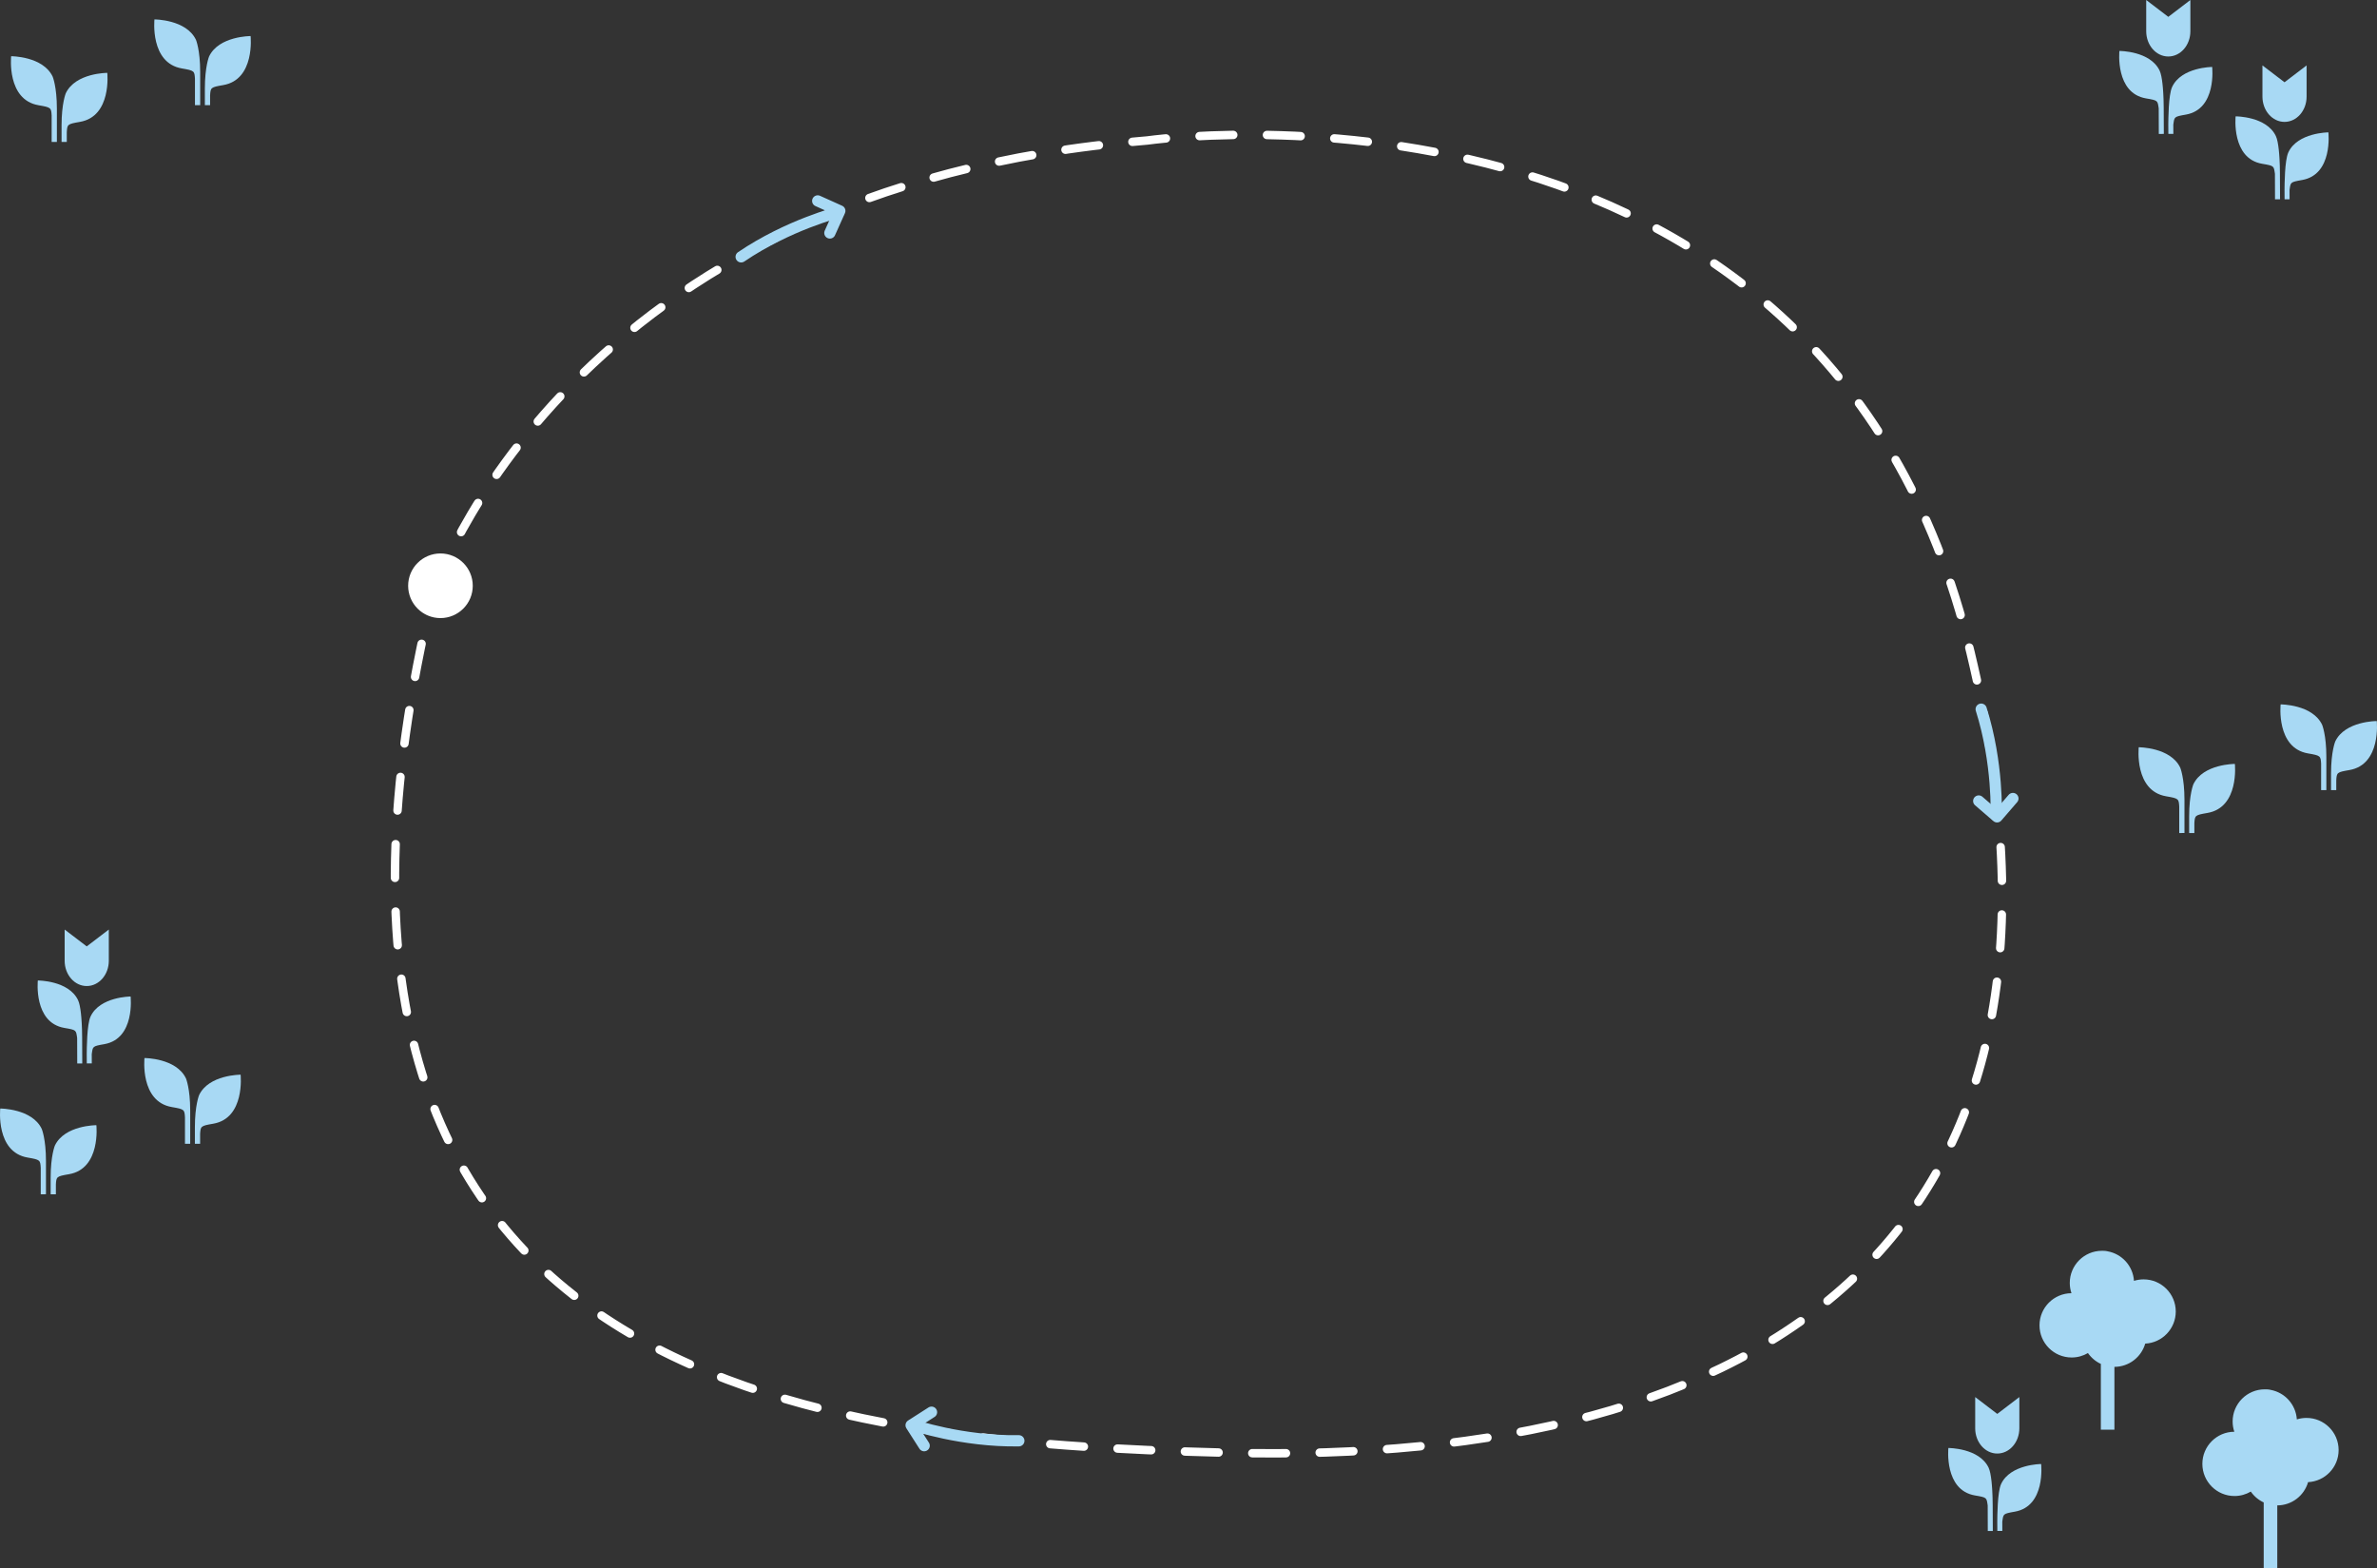 <?xml version="1.0" encoding="utf-8"?>
<!-- Generator: Adobe Illustrator 15.0.2, SVG Export Plug-In . SVG Version: 6.00 Build 0)  -->
<!DOCTYPE svg PUBLIC "-//W3C//DTD SVG 1.1//EN" "http://www.w3.org/Graphics/SVG/1.1/DTD/svg11.dtd">
<svg version="1.1" id="Lager_1" xmlns="http://www.w3.org/2000/svg" xmlns:xlink="http://www.w3.org/1999/xlink" x="0px" y="0px"
	 width="845.578px" height="557.83px" viewBox="0 0 845.578 557.83" enable-background="new 0 0 845.578 557.83"
	 xml:space="preserve">
<rect x="0" y="0" width="845.578" height="557.83" fill="#333333" stroke="none"/>
<g>
	<g>
		<g>
			<path fill="#A8D9F4" d="M18.375,50.495v-9.384c-0.168-2.793-0.201-2.911-4.664-3.678C2.3,35.483,3.968,19.997,3.968,19.997
				s11.303-0.027,14.767,7.256c0,0,1.5,3.572,1.5,11.422v11.82H18.375z"/>
		</g>
	</g>
	<g>
		<g>
			<path fill="#A8D9F4" d="M23.761,50.495v-3.464c0.169-2.793,0.2-2.911,4.663-3.676c11.411-1.951,9.743-17.438,9.743-17.438
				s-11.302-0.029-14.766,7.256c0,0-1.5,3.57-1.5,11.42v5.9L23.761,50.495L23.761,50.495z"/>
		</g>
	</g>
</g>
<g>
	<g>
		<g>
			<path fill="#A8D9F4" d="M69.353,37.406v-9.383c-0.168-2.793-0.201-2.912-4.664-3.678c-11.411-1.951-9.743-17.438-9.743-17.438
				s11.302-0.027,14.766,7.256c0,0,1.5,3.571,1.5,11.422v11.819L69.353,37.406L69.353,37.406z"/>
		</g>
	</g>
	<g>
		<g>
			<path fill="#A8D9F4" d="M74.739,37.406v-3.463c0.169-2.793,0.201-2.912,4.664-3.676c11.411-1.951,9.743-17.438,9.743-17.438
				s-11.302-0.029-14.767,7.256c0,0-1.5,3.569-1.5,11.42v5.899L74.739,37.406L74.739,37.406z"/>
		</g>
	</g>
</g>
<g>
	<g>
		<g>
			<path fill="#A8D9F4" d="M825.7,281.053v-9.384c-0.168-2.793-0.201-2.912-4.664-3.677c-11.409-1.951-9.741-17.438-9.741-17.438
				s11.301-0.028,14.766,7.256c0,0,1.5,3.571,1.5,11.421v11.821L825.7,281.053L825.7,281.053z"/>
		</g>
	</g>
	<g>
		<g>
			<path fill="#A8D9F4" d="M831.088,281.053v-3.463c0.168-2.793,0.2-2.912,4.663-3.677c11.41-1.951,9.742-17.438,9.742-17.438
				s-11.301-0.028-14.766,7.256c0,0-1.5,3.571-1.5,11.421v5.9L831.088,281.053L831.088,281.053z"/>
		</g>
	</g>
</g>
<g>
	<g>
		<g>
			<path fill="#A8D9F4" d="M775.226,296.302v-9.384c-0.168-2.793-0.201-2.912-4.664-3.677c-11.412-1.951-9.744-17.438-9.744-17.438
				s11.303-0.028,14.767,7.256c0,0,1.5,3.571,1.5,11.421v11.821L775.226,296.302L775.226,296.302z"/>
		</g>
	</g>
	<g>
		<g>
			<path fill="#A8D9F4" d="M780.61,296.302v-3.463c0.17-2.793,0.201-2.912,4.664-3.677c11.412-1.951,9.744-17.438,9.744-17.438
				s-11.303-0.028-14.766,7.256c0,0-1.5,3.571-1.5,11.421v5.9L780.61,296.302L780.61,296.302z"/>
		</g>
	</g>
</g>
<g>
	<g>
		<g>
			<path fill="#A8D9F4" d="M65.802,406.849v-9.384c-0.169-2.793-0.201-2.912-4.664-3.678c-11.412-1.95-9.742-17.438-9.742-17.438
				s11.301-0.028,14.764,7.256c0,0,1.5,3.571,1.5,11.421v11.821L65.802,406.849L65.802,406.849z"/>
		</g>
	</g>
	<g>
		<g>
			<path fill="#A8D9F4" d="M71.187,406.849v-3.463c0.17-2.793,0.201-2.912,4.664-3.678c11.412-1.95,9.744-17.438,9.744-17.438
				s-11.304-0.028-14.767,7.256c0,0-1.5,3.571-1.5,11.421v5.9L71.187,406.849L71.187,406.849z"/>
		</g>
	</g>
</g>
<g>
	<g>
		<g>
			<path fill="#A8D9F4" d="M14.492,424.809v-9.384c-0.168-2.793-0.201-2.912-4.664-3.678c-11.41-1.95-9.742-17.438-9.742-17.438
				s11.302-0.028,14.767,7.256c0,0,1.5,3.571,1.5,11.421v11.821L14.492,424.809L14.492,424.809z"/>
		</g>
	</g>
	<g>
		<g>
			<path fill="#A8D9F4" d="M19.878,424.809v-3.463c0.168-2.793,0.201-2.912,4.664-3.677c11.41-1.951,9.742-17.438,9.742-17.438
				s-11.301-0.028-14.766,7.256c0,0-1.5,3.571-1.5,11.421v5.9L19.878,424.809L19.878,424.809z"/>
		</g>
	</g>
</g>
<path fill="#A8D9F4" d="M820.493,504.357c-1.194,0-2.348,0.186-3.432,0.524c-0.34-5.283-4.268-9.589-9.371-10.507
	c0-0.001,0-0.003,0-0.003c-0.74-0.214-2.035-0.181-2.035-0.181c-6.313,0-11.434,5.118-11.434,11.433c0,1.277,0.213,2.506,0.6,3.652
	c-6.283,0.035-11.367,5.139-11.367,11.431c0,6.314,5.119,11.434,11.435,11.434c2.115,0,4.096-0.576,5.795-1.579
	c0.119,0.17,0.242,0.335,0.367,0.497c0.039,0.05,0.08,0.099,0.119,0.146c0.092,0.114,0.186,0.227,0.28,0.336
	c0.045,0.054,0.092,0.104,0.138,0.156c0.102,0.111,0.205,0.221,0.309,0.327c0.041,0.042,0.08,0.084,0.121,0.124
	c0.145,0.146,0.295,0.287,0.447,0.424c0.022,0.021,0.047,0.039,0.067,0.06c0.133,0.116,0.269,0.229,0.404,0.34
	c0.053,0.041,0.105,0.081,0.156,0.121c0.115,0.089,0.229,0.175,0.348,0.259c0.057,0.04,0.111,0.079,0.168,0.118
	c0.131,0.091,0.264,0.177,0.398,0.262c0.041,0.026,0.082,0.053,0.123,0.078c0.178,0.108,0.354,0.211,0.539,0.309
	c0.041,0.023,0.084,0.044,0.127,0.065c0.143,0.074,0.285,0.146,0.432,0.215c0.047,0.021,0.094,0.044,0.141,0.065h-0.092v23.367
	h2.414h2.414v-22.354c5.203-0.014,9.586-3.503,10.955-8.269c6.051-0.295,10.867-5.294,10.867-11.418
	C831.927,509.476,826.808,504.357,820.493,504.357z"/>
<path fill="#A8D9F4" d="M762.558,455.079c-1.195,0-2.349,0.186-3.433,0.524c-0.34-5.283-4.268-9.588-9.37-10.506
	c0-0.001,0-0.003,0-0.003c-0.74-0.214-2.035-0.182-2.035-0.182c-6.314,0-11.435,5.118-11.435,11.434
	c0,1.276,0.213,2.505,0.601,3.651c-6.283,0.035-11.367,5.14-11.367,11.432c0,6.313,5.119,11.433,11.434,11.433
	c2.115,0,4.097-0.576,5.795-1.579c0.119,0.17,0.242,0.335,0.367,0.497c0.039,0.05,0.08,0.1,0.119,0.147
	c0.092,0.114,0.187,0.226,0.281,0.336c0.045,0.053,0.092,0.104,0.137,0.156c0.103,0.11,0.205,0.22,0.31,0.326
	c0.041,0.042,0.08,0.084,0.121,0.124c0.145,0.146,0.295,0.287,0.446,0.425c0.023,0.021,0.047,0.039,0.068,0.059
	c0.133,0.116,0.268,0.229,0.404,0.34c0.053,0.041,0.104,0.081,0.155,0.121c0.115,0.089,0.23,0.175,0.349,0.259
	c0.057,0.04,0.11,0.079,0.168,0.118c0.131,0.091,0.264,0.177,0.397,0.262c0.041,0.026,0.082,0.054,0.123,0.078
	c0.178,0.108,0.355,0.211,0.539,0.31c0.041,0.022,0.084,0.043,0.127,0.064c0.144,0.074,0.285,0.146,0.433,0.215
	c0.047,0.021,0.094,0.044,0.141,0.065h-0.092v23.367h2.414h2.414v-22.354c5.203-0.014,9.586-3.503,10.955-8.269
	c6.051-0.295,10.866-5.294,10.866-11.418C773.991,460.198,768.872,455.079,762.558,455.079z"/>
<g>
	<path fill="#A8D9F4" d="M32.216,361.567c-1.34,2.875-1.34,11.743-1.362,13.26l0.022,3.441l1.777-0.007l-0.014-3.276
		c0.405-2.794,0.164-2.819,4.506-3.584c11.018-1.957,9.315-16.939,9.315-16.939S35.52,354.501,32.216,361.567z"/>
	<path fill="#A8D9F4" d="M29.173,366.359v0.002c-0.003-0.1-0.008-0.215-0.012-0.318c-0.004-0.138-0.01-0.277-0.014-0.42
		c-0.019-0.459-0.039-0.938-0.066-1.438c-0.004-0.097-0.01-0.19-0.014-0.288c-0.014-0.225-0.028-0.449-0.042-0.679
		c-0.018-0.24-0.034-0.481-0.052-0.726c-0.014-0.175-0.024-0.346-0.038-0.521c-0.036-0.427-0.075-0.853-0.12-1.271
		c-0.01-0.089-0.021-0.173-0.029-0.262c-0.043-0.382-0.091-0.757-0.143-1.123c-0.012-0.078-0.021-0.154-0.033-0.229
		c-0.064-0.434-0.135-0.851-0.213-1.238c-0.004-0.017-0.008-0.032-0.01-0.05c-0.074-0.356-0.154-0.685-0.242-0.989
		c-0.021-0.07-0.041-0.14-0.062-0.208c-0.097-0.31-0.194-0.599-0.309-0.836c-3.36-7.047-14.312-7.002-14.312-7.002
		s-1.593,14.991,9.455,16.874c4.33,0.737,4.104,0.76,4.528,3.551l0.032,9.092l1.789-0.011l-0.043-9.256
		C29.222,368.597,29.21,367.611,29.173,366.359z"/>
	<path fill="#A8D9F4" d="M30.853,350.737c4.34,0,7.854-4.02,7.854-8.979v-11.115l-7.854,5.994L23,330.644v11.115
		C23,346.718,26.521,350.737,30.853,350.737z"/>
</g>
<g>
	<path fill="#A8D9F4" d="M711.859,527.861c-1.34,2.875-1.34,11.743-1.363,13.26l0.023,3.441l1.777-0.007l-0.015-3.276
		c0.406-2.794,0.164-2.818,4.506-3.584c11.019-1.957,9.316-16.939,9.316-16.939S715.164,520.795,711.859,527.861z"/>
	<path fill="#A8D9F4" d="M708.816,532.653v0.002c-0.002-0.1-0.008-0.215-0.012-0.318c-0.004-0.138-0.011-0.277-0.015-0.419
		c-0.018-0.459-0.039-0.938-0.065-1.438c-0.004-0.097-0.01-0.19-0.014-0.288c-0.015-0.225-0.027-0.449-0.041-0.679
		c-0.019-0.24-0.035-0.481-0.054-0.726c-0.012-0.175-0.022-0.346-0.037-0.521c-0.036-0.427-0.075-0.853-0.12-1.271
		c-0.011-0.089-0.021-0.173-0.029-0.262c-0.043-0.382-0.09-0.757-0.144-1.123c-0.01-0.078-0.02-0.153-0.032-0.229
		c-0.064-0.434-0.136-0.851-0.214-1.238c-0.004-0.017-0.008-0.032-0.01-0.05c-0.074-0.356-0.153-0.685-0.242-0.989
		c-0.02-0.07-0.041-0.14-0.061-0.208c-0.096-0.31-0.195-0.599-0.309-0.836c-3.359-7.047-14.312-7.002-14.312-7.002
		s-1.592,14.991,9.455,16.874c4.33,0.737,4.104,0.76,4.529,3.551l0.03,9.092l1.789-0.011l-0.043-9.256
		C708.865,534.891,708.854,533.905,708.816,532.653z"/>
	<path fill="#A8D9F4" d="M710.496,517.031c4.341,0,7.854-4.02,7.854-8.979v-11.115l-7.854,5.994l-7.854-5.994v11.115
		C702.643,513.012,706.164,517.031,710.496,517.031z"/>
</g>
<g>
	<path fill="#A8D9F4" d="M772.697,30.924c-1.34,2.875-1.34,11.743-1.362,13.26l0.022,3.441l1.777-0.007l-0.015-3.276
		c0.406-2.794,0.164-2.819,4.507-3.584c11.018-1.957,9.315-16.94,9.315-16.94S776.003,23.857,772.697,30.924z"/>
	<path fill="#A8D9F4" d="M769.654,35.716v0.002c-0.002-0.1-0.008-0.215-0.012-0.319c-0.004-0.137-0.01-0.276-0.014-0.419
		c-0.019-0.459-0.039-0.938-0.066-1.438c-0.004-0.098-0.01-0.19-0.014-0.288c-0.015-0.226-0.027-0.449-0.041-0.679
		c-0.019-0.24-0.035-0.481-0.054-0.726c-0.012-0.175-0.022-0.346-0.036-0.521c-0.037-0.428-0.076-0.853-0.121-1.271
		c-0.011-0.089-0.021-0.173-0.029-0.262c-0.043-0.382-0.09-0.757-0.143-1.123c-0.011-0.078-0.021-0.154-0.033-0.23
		c-0.064-0.433-0.136-0.85-0.213-1.237c-0.005-0.018-0.009-0.032-0.011-0.051c-0.073-0.355-0.153-0.684-0.241-0.988
		c-0.021-0.07-0.041-0.141-0.062-0.208c-0.096-0.311-0.195-0.6-0.309-0.836c-3.359-7.047-14.312-7.002-14.312-7.002
		s-1.592,14.99,9.455,16.874c4.33,0.736,4.104,0.76,4.529,3.551l0.031,9.092l1.789-0.011l-0.044-9.256
		C769.703,37.953,769.691,36.968,769.654,35.716z"/>
	<path fill="#A8D9F4" d="M771.335,20.094c4.34,0,7.854-4.021,7.854-8.979V0l-7.854,5.994L763.48,0v11.114
		C763.48,16.073,767.003,20.094,771.335,20.094z"/>
</g>
<g>
	<path fill="#A8D9F4" d="M814.044,54.188c-1.341,2.875-1.341,11.743-1.363,13.26l0.022,3.441l1.777-0.007l-0.014-3.276
		c0.405-2.794,0.164-2.818,4.506-3.584c11.018-1.957,9.315-16.939,9.315-16.939S817.348,47.122,814.044,54.188z"/>
	<path fill="#A8D9F4" d="M811.001,58.98v0.002c-0.003-0.1-0.009-0.215-0.013-0.318c-0.004-0.138-0.01-0.277-0.014-0.419
		c-0.019-0.459-0.039-0.938-0.066-1.438c-0.004-0.097-0.01-0.189-0.014-0.288c-0.014-0.225-0.027-0.449-0.041-0.679
		c-0.018-0.24-0.035-0.481-0.053-0.726c-0.013-0.175-0.023-0.346-0.037-0.521c-0.037-0.427-0.076-0.852-0.121-1.271
		c-0.01-0.089-0.021-0.173-0.029-0.262c-0.043-0.382-0.09-0.757-0.143-1.123c-0.01-0.078-0.021-0.153-0.033-0.229
		c-0.063-0.434-0.135-0.851-0.213-1.238c-0.004-0.017-0.008-0.032-0.01-0.05c-0.074-0.356-0.154-0.685-0.242-0.989
		c-0.021-0.07-0.041-0.14-0.062-0.208c-0.096-0.31-0.194-0.599-0.309-0.836c-3.359-7.047-14.311-7.002-14.311-7.002
		s-1.593,14.991,9.455,16.874c4.329,0.737,4.104,0.76,4.528,3.551l0.031,9.092l1.789-0.011l-0.043-9.256
		C811.05,61.218,811.037,60.232,811.001,58.98z"/>
	<path fill="#A8D9F4" d="M812.68,43.358c4.34,0,7.854-4.02,7.854-8.979V23.265l-7.854,5.994l-7.854-5.994V34.38
		C804.826,39.339,808.348,43.358,812.68,43.358z"/>
</g>
<g>
	
		<path fill="none" stroke="#FFFFFF" stroke-width="2.999" stroke-linecap="round" stroke-linejoin="round" stroke-miterlimit="10" stroke-dasharray="11.991" d="
		M154.01,211.031c0,0,47.205-144.653,254.131-161.062c0,0,240.845-34.477,292.831,182.061
		c49.813,207.49-70.842,289.731-265.028,284.706C291.593,513.001,85.681,494.518,154.01,211.031z"/>
	<circle fill="#FFFFFF" cx="156.684" cy="208.36" r="11.493"/>
	<g>
		
			<polyline fill="none" stroke="#A8D9F4" stroke-width="4" stroke-linecap="round" stroke-linejoin="round" stroke-miterlimit="10" points="
			290.888,71.469 298.748,75.005 295.213,82.866 		"/>
		<path fill="none" stroke="#A8D9F4" stroke-width="4" stroke-linecap="round" stroke-linejoin="round" stroke-miterlimit="10" d="
			M298.389,75.442c0,0-17.972,4.544-34.734,15.918"/>
	</g>
	<g>
		
			<polyline fill="none" stroke="#A8D9F4" stroke-width="4" stroke-linecap="round" stroke-linejoin="round" stroke-miterlimit="10" points="
			716.057,284.031 710.424,290.555 703.899,284.922 		"/>
		<path fill="none" stroke="#A8D9F4" stroke-width="4" stroke-linecap="round" stroke-linejoin="round" stroke-miterlimit="10" d="
			M710.106,290.085c0,0,0.779-18.521-5.333-37.833"/>
	</g>
	<g>
		
			<polyline fill="none" stroke="#A8D9F4" stroke-width="4" stroke-linecap="round" stroke-linejoin="round" stroke-miterlimit="10" points="
			328.756,514.229 324.112,506.97 331.375,502.324 		"/>
		<path fill="none" stroke="#A8D9F4" stroke-width="4" stroke-linecap="round" stroke-linejoin="round" stroke-miterlimit="10" d="
			M324.654,506.801c0,0,17.527,6.032,37.78,5.688"/>
	</g>
</g>
</svg>
